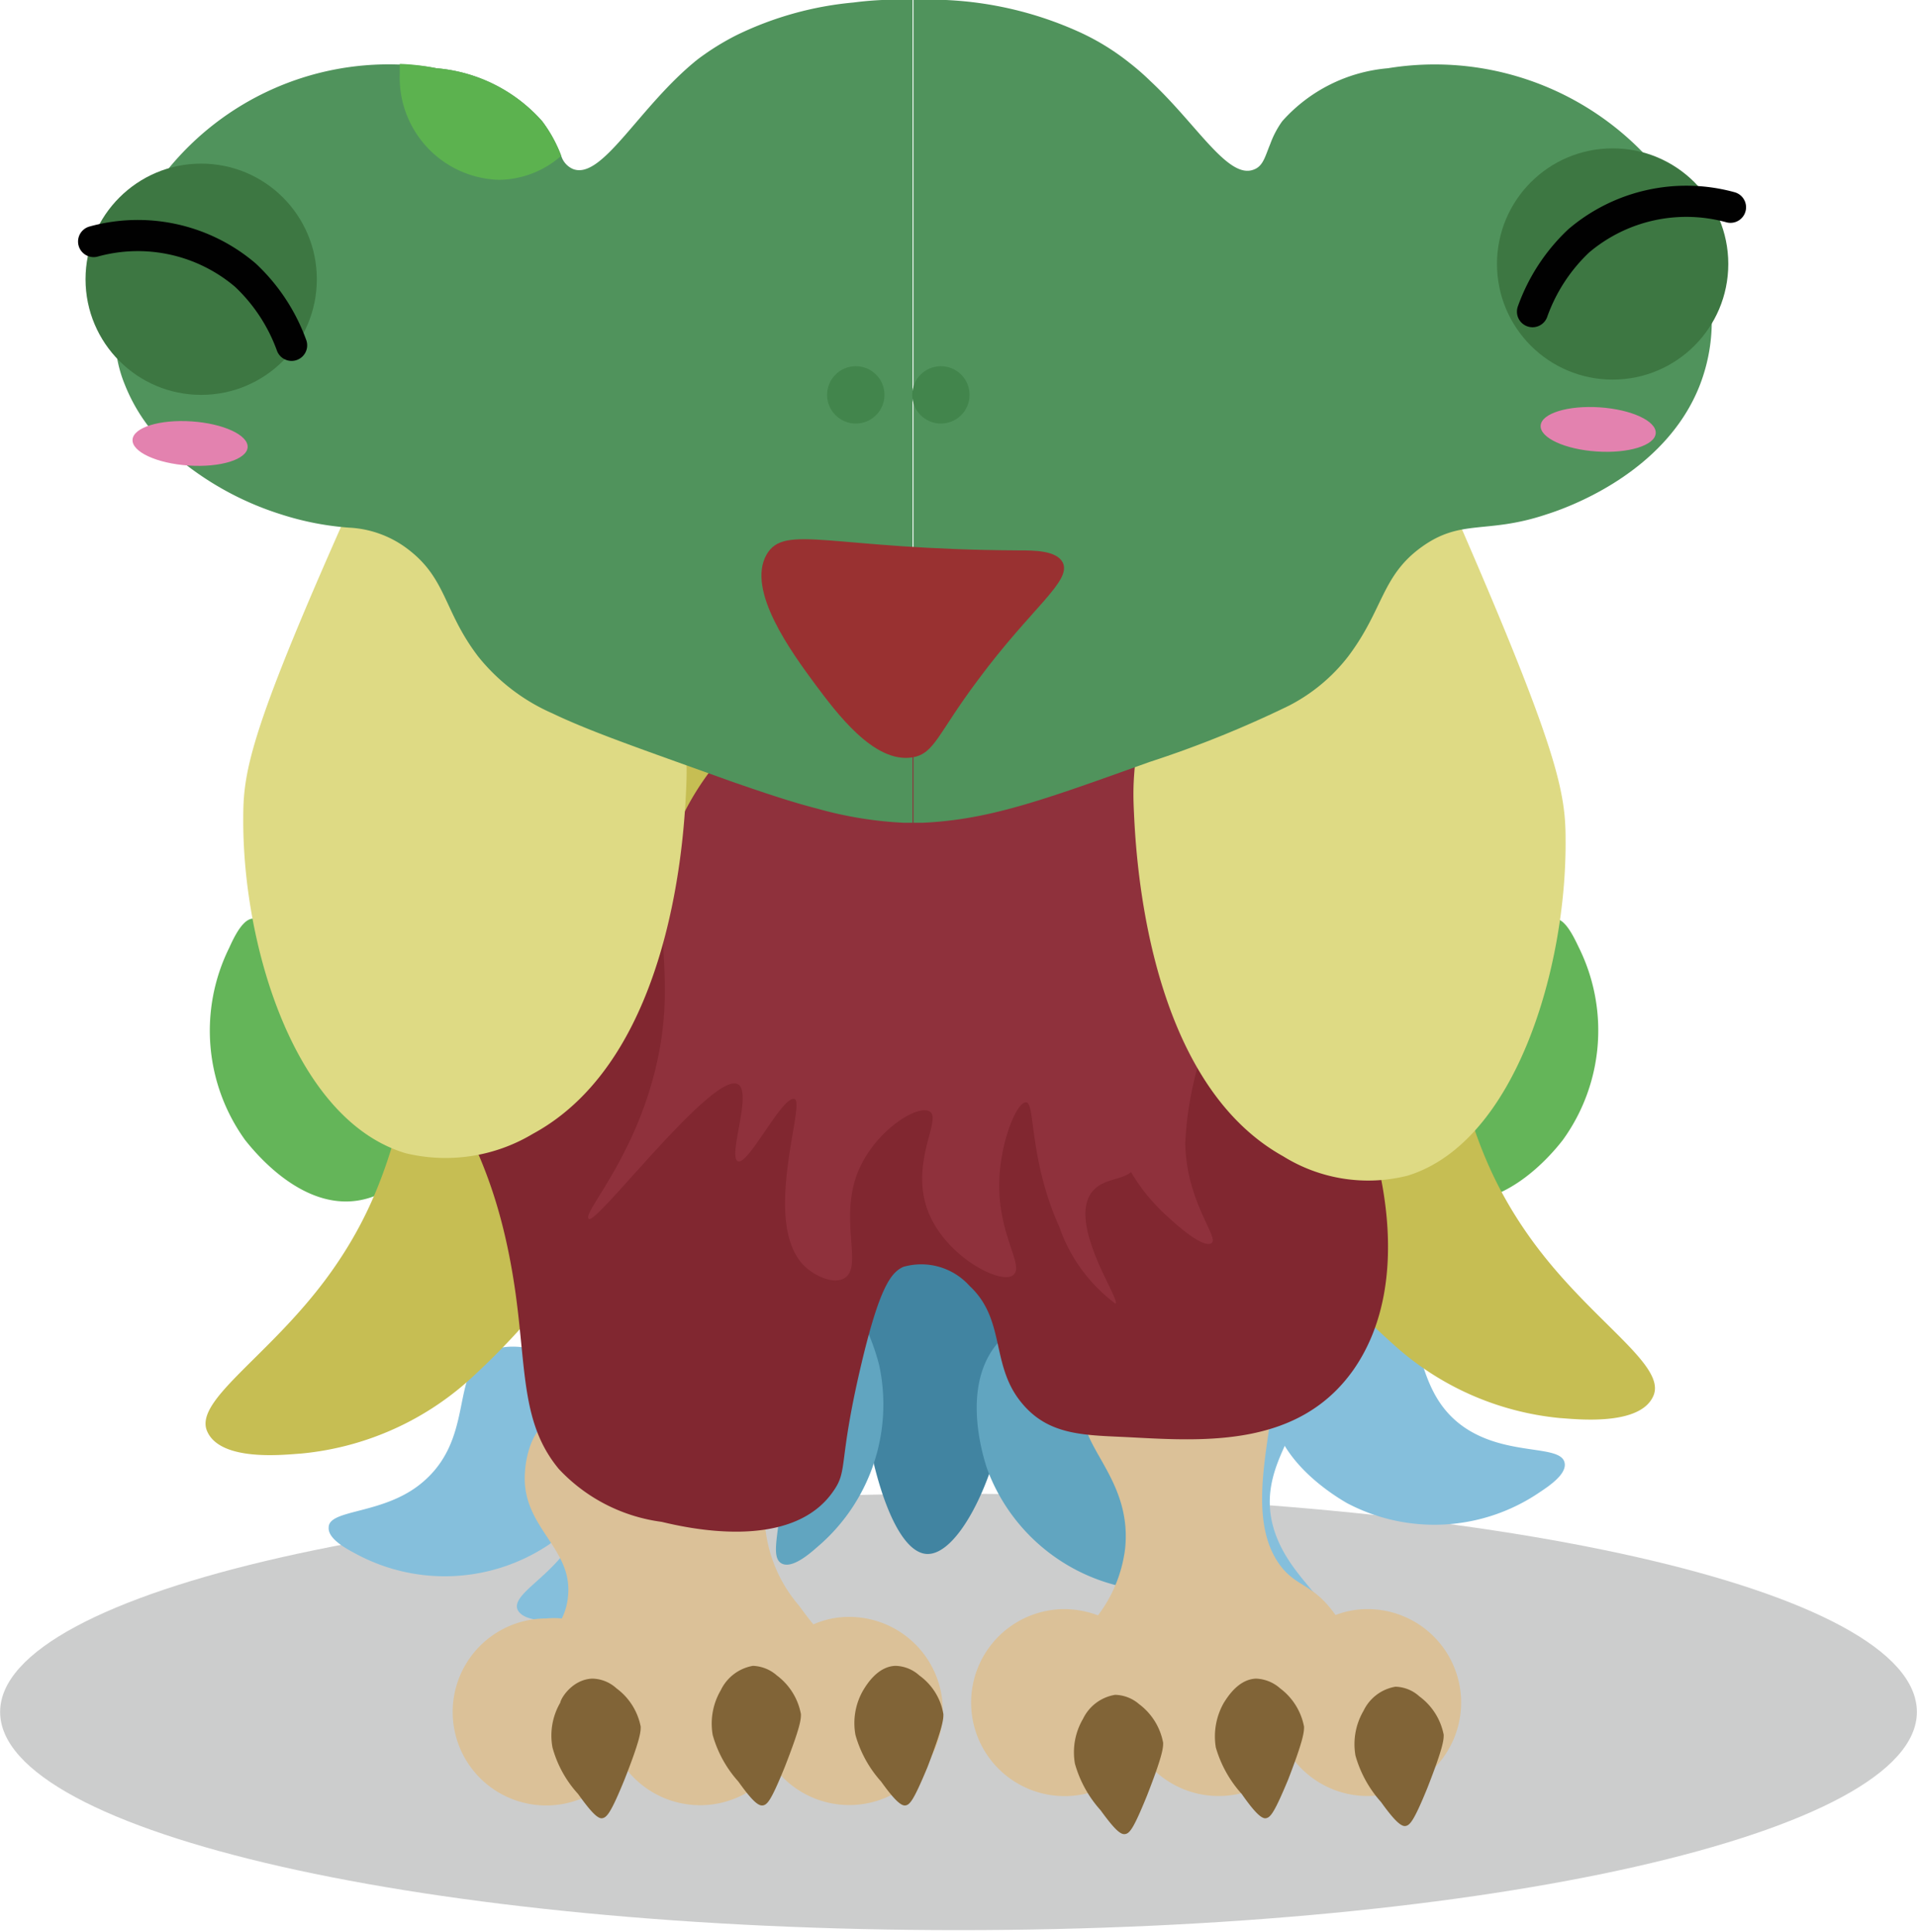 <svg xmlns="http://www.w3.org/2000/svg" width="21.69mm" height="21.86mm" viewBox="0 0 61.49 61.98"><defs><style>.cls-1{fill:#040506;opacity:0.2;}.cls-2{fill:#64b559;}.cls-3{fill:#4184a1;}.cls-4{fill:#61a5c0;}.cls-5{fill:#85bfdc;}.cls-6{fill:#dbc198;}.cls-7{fill:#816437;}.cls-8{fill:#c6be53;}.cls-9{fill:#812730;}.cls-10{fill:#8f313c;}.cls-11{fill:#deda84;}.cls-12{fill:#50935c;}.cls-13{fill:#3d7742;}.cls-14{fill:#e382af;}.cls-15{fill:#993131;}.cls-16{fill:#42854c;}.cls-17{fill:#5cb24f;}.cls-18{fill:none;stroke:#010101;stroke-linecap:round;stroke-miterlimit:10;}</style></defs><title>Camelion_Papagei_Happy</title><g id="Ebene_2" data-name="Ebene 2"><g id="Ebene_1-2" data-name="Ebene 1"><path class="cls-1" d="M61.49,54.93c0,3.89-13.76,7-30.74,7S0,58.82,0,54.93s13.77-7,30.75-7S61.49,51,61.49,54.93Z"/><path class="cls-2" d="M13.92,34.43c.6,1.13-.31,3.44-2.06,4-2,.64-3.68-1.45-4-1.85a6,6,0,0,1-.51-6.17c.15-.33.46-1,.82-.93.6,0,.46,1.75,1.54,3C11.14,34.1,13.26,33.18,13.92,34.43Z"/><path class="cls-2" d="M44.08,34.43c-.6,1.13.31,3.44,2.05,4,2,.64,3.69-1.45,4-1.85a6,6,0,0,0,.52-6.17c-.16-.33-.46-1-.83-.93-.6,0-.45,1.75-1.54,3C46.86,34.1,44.74,33.18,44.08,34.43Z"/><path class="cls-3" d="M28.17,38.75a40,40,0,0,0-.61,4.32c0,2.91.93,6.71,2.16,6.79,1,.06,2.16-2.34,2.46-4.32.27-1.76-.43-3.74-1.85-7.71-.57-1.62-.91-2.35-1.23-2.32S28.61,36.11,28.17,38.75Z"/><path class="cls-4" d="M21.78,43.33c-.09-1.28,1.68-3,3.5-2.84,2.08.22,2.79,2.81,2.92,3.31a6,6,0,0,1-2,5.85c-.27.24-.8.68-1.12.52-.54-.27.29-1.79-.21-3.35C24.19,44.75,21.88,44.74,21.78,43.33Z"/><path class="cls-4" d="M36.83,43.28c-.61-1.12-3-1.66-4.48-.52-1.64,1.3-.85,3.87-.69,4.36A6,6,0,0,0,36.5,51c.35.06,1,.15,1.22-.16.31-.52-1.2-1.36-1.62-3C35.55,45.77,37.49,44.53,36.83,43.28Z"/><path class="cls-5" d="M44.5,41.92c-1.2-.43-3.37.8-3.68,2.6-.36,2.06,1.94,3.45,2.39,3.71a6,6,0,0,0,6.18-.35c.3-.2.87-.58.8-.94-.11-.6-1.8-.21-3.17-1.11C45.21,44.63,45.82,42.41,44.5,41.92Z"/><path class="cls-5" d="M41.56,44.36c-.61-1.12-3-1.66-4.48-.52-1.64,1.3-.85,3.87-.69,4.36a6,6,0,0,0,4.84,3.86c.35,0,1,.15,1.22-.17.31-.51-1.2-1.35-1.62-2.94C40.28,46.85,42.22,45.61,41.56,44.36Z"/><path class="cls-5" d="M18.62,44.31c.76-1,3.25-1.19,4.5.15,1.43,1.53.26,3.95,0,4.42A6,6,0,0,1,17.78,52c-.36,0-1,0-1.18-.35-.23-.56,1.39-1.16,2-2.67C19.5,47,17.77,45.44,18.62,44.31Z"/><path class="cls-5" d="M15.68,43.37c1.15-.57,3.44.42,3.94,2.18.58,2-1.56,3.64-2,4a6,6,0,0,1-6.18.32c-.32-.17-.93-.49-.9-.86,0-.6,1.77-.4,3-1.44C15.26,46.13,14.41,44,15.68,43.37Z"/><path class="cls-6" d="M30.24,54.93a3,3,0,0,1-5.39,1.8,3,3,0,0,1-4.86-.1,3,3,0,1,1-2.47-4.7,2.65,2.65,0,0,1,.5,0,2,2,0,0,0,.2-.73c.15-1.57-1.54-2.21-1.38-4,0-.13.12-1.31.76-1.55.81-.29,1.39,1.27,2.93,1.7,2.13.59,4.16-1.48,4.63-.92.32.36-.69,1.15-.61,2.62a4.57,4.57,0,0,0,1.08,2.47c.16.22.31.42.46.6a2.79,2.79,0,0,1,1.15-.24A3,3,0,0,1,30.24,54.93Z"/><path class="cls-6" d="M46.87,54.63a3,3,0,0,1-5.39,1.81,3,3,0,0,1-4.86-.11,3,3,0,0,1-2.47,1.3,3,3,0,0,1,0-6,3.13,3.13,0,0,1,1.07.2,4.44,4.44,0,0,0,.87-2.14c.25-2.41-1.82-3.47-1.23-4.78.77-1.72,5.3-2,6-.62.17.32,0,.49-.15,1.55-.22,1.49-.48,3.17.3,4.31.55.8,1.08.61,1.83,1.67a2.85,2.85,0,0,1,1-.19A3,3,0,0,1,46.87,54.63Z"/><path class="cls-7" d="M28.72,53.45a1.18,1.18,0,0,1,.77.31A1.91,1.91,0,0,1,30.26,55c0,.16,0,.37-.51,1.7-.45,1.08-.57,1.22-.72,1.23s-.39-.24-.77-.77a3.75,3.75,0,0,1-.82-1.49,2.1,2.1,0,0,1,.25-1.44C27.8,54.05,28.15,53.47,28.72,53.45Z"/><path class="cls-7" d="M24.15,53.45a1.23,1.23,0,0,1,.77.31A2,2,0,0,1,25.69,55c0,.16,0,.37-.52,1.7-.44,1.08-.56,1.22-.72,1.23s-.39-.24-.77-.77a3.75,3.75,0,0,1-.82-1.49,2.12,2.12,0,0,1,.26-1.44A1.41,1.41,0,0,1,24.15,53.45Z"/><path class="cls-7" d="M19,53.86a1.18,1.18,0,0,1,.77.31,2,2,0,0,1,.78,1.23c0,.16,0,.38-.52,1.7-.44,1.08-.57,1.22-.72,1.24s-.39-.25-.77-.78a3.62,3.62,0,0,1-.82-1.49,2.1,2.1,0,0,1,.25-1.44C18,54.46,18.38,53.88,19,53.86Z"/><path class="cls-7" d="M35.77,54.38a1.22,1.22,0,0,1,.77.3,2,2,0,0,1,.77,1.24c0,.15,0,.37-.52,1.7-.44,1.08-.56,1.22-.72,1.23s-.39-.25-.77-.77a3.75,3.75,0,0,1-.82-1.49,2.12,2.12,0,0,1,.26-1.44A1.39,1.39,0,0,1,35.77,54.38Z"/><path class="cls-7" d="M40.29,53.86a1.23,1.23,0,0,1,.77.31,2,2,0,0,1,.77,1.23c0,.16,0,.38-.51,1.7-.45,1.08-.57,1.22-.72,1.24s-.4-.25-.77-.78A3.8,3.8,0,0,1,39,56.07a2.18,2.18,0,0,1,.26-1.44C39.37,54.46,39.72,53.88,40.29,53.86Z"/><path class="cls-7" d="M44.76,54.12a1.18,1.18,0,0,1,.77.31,2,2,0,0,1,.78,1.23c0,.16,0,.37-.52,1.7-.44,1.08-.57,1.22-.72,1.23s-.39-.24-.77-.77a3.75,3.75,0,0,1-.82-1.49,2.12,2.12,0,0,1,.26-1.44A1.39,1.39,0,0,1,44.76,54.12Z"/><path class="cls-8" d="M13.42,33.73c-.72,2.44-1,4.6-2.88,7.19s-4.33,4-3.9,5,2.51.75,3,.72A9.38,9.38,0,0,0,15,44.32,23.56,23.56,0,0,0,21.65,34c1.93-5.73,2.83-13.62,1.13-14.19S15.55,26.55,13.42,33.73Z"/><path class="cls-8" d="M46.25,32.58c.73,2.44,1,4.6,2.88,7.2s4.33,4,3.91,5-2.52.75-3,.72a9.26,9.26,0,0,1-5.35-2.37A23.39,23.39,0,0,1,38,32.89C36.1,27.15,35.2,19.26,36.9,18.7S44.12,25.4,46.25,32.58Z"/><path class="cls-9" d="M14.2,33.38c-.39,2,1.58,2.69,2.34,8.15.34,2.48.19,4.16,1.38,5.6a5.49,5.49,0,0,0,3.3,1.7c.72.17,4.17,1,5.52-1,.46-.66.15-.88.85-3.9.62-2.67,1-3.1,1.38-3.28a2.08,2.08,0,0,1,2.13.61c1.14,1.06.69,2.46,1.59,3.65s2.11,1.13,3.62,1.21c2.42.13,5.39.29,7.12-2.19,2.07-3,.6-7.28.42-7.78a9.77,9.77,0,0,0-3.19-4.38C33.39,25.88,15.33,27.56,14.2,33.38Z"/><path class="cls-10" d="M21.86,26.25c-1.31,2.77-.09,4.38-.74,7.61s-2.49,5.08-2.23,5.25,4-4.76,4.78-4.32c.47.26-.34,2.34,0,2.47s1.41-2.09,1.81-2-1.15,4.15.42,5.45c.32.26.84.49,1.17.31.66-.36-.24-2,.53-3.6.57-1.2,1.86-2,2.23-1.75s-.61,1.58-.1,3.09,2.35,2.47,2.76,2.16-.54-1.31-.43-3.19c.08-1.23.57-2.39.86-2.36s.08,1.81,1.06,4a5.21,5.21,0,0,0,1.8,2.46c.19-.1-1.57-2.58-.74-3.6.41-.5,1.18-.32,1.38-.82s-.72-1.71-.85-1.64a6,6,0,0,0,1.91,3.29c.44.41,1.16,1,1.39.82s-.82-1.34-.85-3.19a10.85,10.85,0,0,1,.63-3.19c.21-.71.39-1.22.43-1.33.48-1.42,1.18-6.57-1.81-9.46-3.58-3.46-10.68-2-13.81,1.23A8.82,8.82,0,0,0,21.86,26.25Z"/><path class="cls-11" d="M17.55,4.93c.7.12,1.06,1.16,3.25,12.34,1.17,5.91,1.27,6.67,1.21,8s-.38,8.65-4.92,11.11A5.44,5.44,0,0,1,13,37c-3.58-1.08-5.24-6.73-5.2-10.8,0-1.49.26-2.87,3.53-10.18C16.29,5,17.2,4.87,17.55,4.93Z"/><path class="cls-11" d="M40.71,5.65c-.69.12-1,1.16-3.17,12.34-1.12,5.91-1.23,6.67-1.17,8s.37,8.65,4.79,11.11a5.16,5.16,0,0,0,4,.62c3.48-1.08,5.1-6.73,5.06-10.8,0-1.49-.25-2.87-3.43-10.18C41.94,5.69,41.05,5.59,40.71,5.65Z"/><path class="cls-12" d="M54.91,10.35h0a5.69,5.69,0,0,1-.38,2c-1.13,2.91-4.43,4-4.94,4.16-1.92.64-2.72.12-4,1.05s-1.21,2-2.35,3.51a5.69,5.69,0,0,1-1.89,1.57,34.68,34.68,0,0,1-4.48,1.81c-3.43,1.23-5.13,1.85-7.28,1.95h-.29V0h0a11.61,11.61,0,0,1,5.26,1,7.67,7.67,0,0,1,1.65,1,8,8,0,0,1,.7.61C38.4,4,39.4,5.77,40.22,5.44c.3-.11.36-.42.53-.83a3,3,0,0,1,.38-.72,5.12,5.12,0,0,1,3.39-1.7A9.31,9.31,0,0,1,52.71,4.9a7.33,7.33,0,0,1,.92,1.2A8.22,8.22,0,0,1,54.91,10.35Z"/><path class="cls-12" d="M29.27,0V26.4H29a12.4,12.4,0,0,1-2.77-.45c-.82-.21-1.72-.51-2.81-.89l-1.7-.61c-1.7-.61-3-1.08-4-1.56a6.27,6.27,0,0,1-2.38-1.82c-1.14-1.49-1-2.54-2.34-3.51a3.38,3.38,0,0,0-1.81-.63A9.3,9.3,0,0,1,9,16.5a9.77,9.77,0,0,1-3-1.56H6a6.85,6.85,0,0,1-1.25-1.27A5.63,5.63,0,0,1,4,12.34a4.15,4.15,0,0,1-.24-.81h0A7.78,7.78,0,0,1,4.92,6.1a5.83,5.83,0,0,1,.49-.7,9.13,9.13,0,0,1,7.36-3.33A7,7,0,0,1,14,2.19a5.09,5.09,0,0,1,3.39,1.7A4.46,4.46,0,0,1,18,5a.68.68,0,0,0,.37.42c.94.38,2.12-2,4-3.51a8.24,8.24,0,0,1,1.25-.78A10.79,10.79,0,0,1,27.38.08,10.87,10.87,0,0,1,29.27,0Z"/><circle class="cls-13" cx="6.45" cy="8.96" r="3.71"/><circle class="cls-13" cx="51.73" cy="8.47" r="3.71"/><ellipse class="cls-14" cx="51.27" cy="13.77" rx="0.71" ry="1.85" transform="translate(34.12 64.02) rotate(-86.19)"/><ellipse class="cls-14" cx="6.1" cy="14.23" rx="0.71" ry="1.85" transform="translate(-8.51 19.37) rotate(-86.19)"/><path class="cls-15" d="M24.59,17.79c.58-1,2.05-.16,8.07-.13.51,0,1.23,0,1.43.39.29.6-1,1.44-2.73,3.78-1.29,1.72-1.38,2.35-2.09,2.47-1.24.21-2.46-1.46-3.12-2.34C25.39,20.93,23.93,18.94,24.59,17.79Z"/><circle class="cls-16" cx="30.18" cy="12.67" r="0.92"/><circle class="cls-16" cx="27.45" cy="12.67" r="0.92"/><path class="cls-17" d="M18,5a3.07,3.07,0,0,1-2,.77,3.28,3.28,0,0,1-3.18-3.38c0-.12,0-.23,0-.34A7,7,0,0,1,14,2.19a5.09,5.09,0,0,1,3.39,1.7A4.46,4.46,0,0,1,18,5Z"/><path class="cls-18" d="M55.51,6.65a5.33,5.33,0,0,0-4.87,1.08A5.79,5.79,0,0,0,49.16,10"/><path class="cls-18" d="M3,7.75A5.32,5.32,0,0,1,7.87,8.83a5.79,5.79,0,0,1,1.48,2.25"/></g></g></svg>